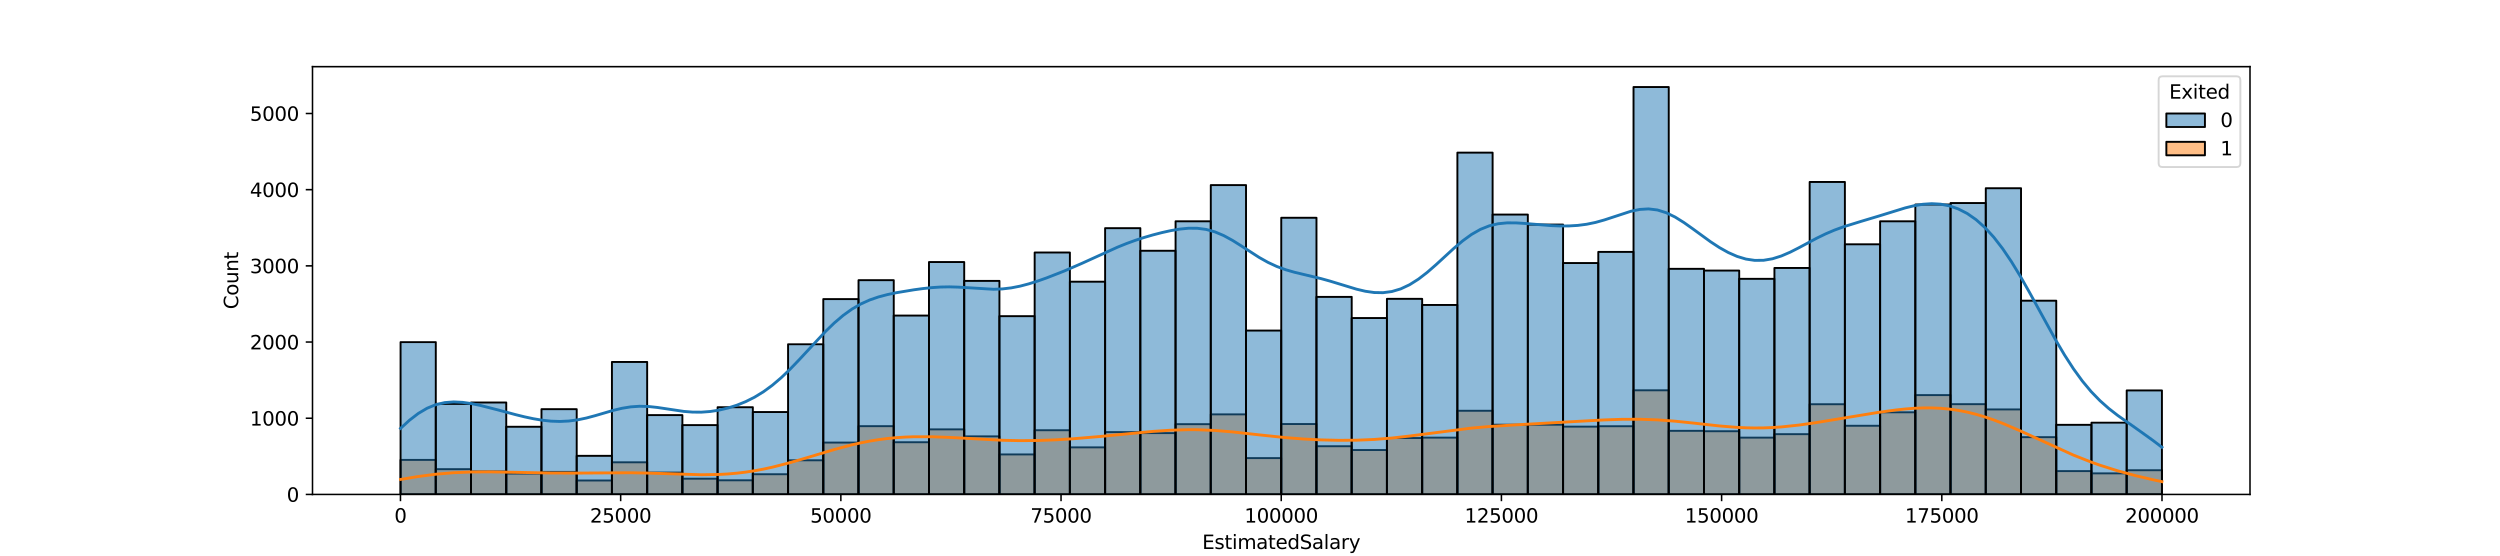 <?xml version="1.0" encoding="utf-8" standalone="no"?>
<!DOCTYPE svg PUBLIC "-//W3C//DTD SVG 1.1//EN"
  "http://www.w3.org/Graphics/SVG/1.1/DTD/svg11.dtd">
<svg xmlns:xlink="http://www.w3.org/1999/xlink" width="1296pt" height="288pt" viewBox="0 0 1296 288" xmlns="http://www.w3.org/2000/svg" version="1.1">
 <defs>
  <style type="text/css">*{stroke-linejoin: round; stroke-linecap: butt}</style>
 </defs>
 <g id="figure_1">
  <g id="patch_1">
   <path d="M 0 288 
L 1296 288 
L 1296 0 
L 0 0 
z
" style="fill: #ffffff"/>
  </g>
  <g id="axes_1">
   <g id="patch_2">
    <path d="M 162 256.32 
L 1166.4 256.32 
L 1166.4 34.56 
L 162 34.56 
z
" style="fill: #ffffff"/>
   </g>
   <g id="patch_3">
    <path d="M 207.655 256.32 
L 225.916 256.32 
L 225.916 238.427 
L 207.655 238.427 
z
" clip-path="url(#pc6651eba7d)" style="fill: #ff7f0e; fill-opacity: 0.5; stroke: #000000; stroke-linejoin: miter"/>
   </g>
   <g id="patch_4">
    <path d="M 225.916 256.32 
L 244.178 256.32 
L 244.178 243.206 
L 225.916 243.206 
z
" clip-path="url(#pc6651eba7d)" style="fill: #ff7f0e; fill-opacity: 0.5; stroke: #000000; stroke-linejoin: miter"/>
   </g>
   <g id="patch_5">
    <path d="M 244.178 256.32 
L 262.44 256.32 
L 262.44 244.391 
L 244.178 244.391 
z
" clip-path="url(#pc6651eba7d)" style="fill: #ff7f0e; fill-opacity: 0.5; stroke: #000000; stroke-linejoin: miter"/>
   </g>
   <g id="patch_6">
    <path d="M 262.44 256.32 
L 280.702 256.32 
L 280.702 245.497 
L 262.44 245.497 
z
" clip-path="url(#pc6651eba7d)" style="fill: #ff7f0e; fill-opacity: 0.5; stroke: #000000; stroke-linejoin: miter"/>
   </g>
   <g id="patch_7">
    <path d="M 280.702 256.32 
L 298.964 256.32 
L 298.964 244.628 
L 280.702 244.628 
z
" clip-path="url(#pc6651eba7d)" style="fill: #ff7f0e; fill-opacity: 0.5; stroke: #000000; stroke-linejoin: miter"/>
   </g>
   <g id="patch_8">
    <path d="M 298.964 256.32 
L 317.225 256.32 
L 317.225 249.092 
L 298.964 249.092 
z
" clip-path="url(#pc6651eba7d)" style="fill: #ff7f0e; fill-opacity: 0.5; stroke: #000000; stroke-linejoin: miter"/>
   </g>
   <g id="patch_9">
    <path d="M 317.225 256.32 
L 335.487 256.32 
L 335.487 239.652 
L 317.225 239.652 
z
" clip-path="url(#pc6651eba7d)" style="fill: #ff7f0e; fill-opacity: 0.5; stroke: #000000; stroke-linejoin: miter"/>
   </g>
   <g id="patch_10">
    <path d="M 335.487 256.32 
L 353.749 256.32 
L 353.749 244.984 
L 335.487 244.984 
z
" clip-path="url(#pc6651eba7d)" style="fill: #ff7f0e; fill-opacity: 0.5; stroke: #000000; stroke-linejoin: miter"/>
   </g>
   <g id="patch_11">
    <path d="M 353.749 256.32 
L 372.011 256.32 
L 372.011 248.144 
L 353.749 248.144 
z
" clip-path="url(#pc6651eba7d)" style="fill: #ff7f0e; fill-opacity: 0.5; stroke: #000000; stroke-linejoin: miter"/>
   </g>
   <g id="patch_12">
    <path d="M 372.011 256.32 
L 390.273 256.32 
L 390.273 248.973 
L 372.011 248.973 
z
" clip-path="url(#pc6651eba7d)" style="fill: #ff7f0e; fill-opacity: 0.5; stroke: #000000; stroke-linejoin: miter"/>
   </g>
   <g id="patch_13">
    <path d="M 390.273 256.32 
L 408.535 256.32 
L 408.535 245.853 
L 390.273 245.853 
z
" clip-path="url(#pc6651eba7d)" style="fill: #ff7f0e; fill-opacity: 0.5; stroke: #000000; stroke-linejoin: miter"/>
   </g>
   <g id="patch_14">
    <path d="M 408.535 256.32 
L 426.796 256.32 
L 426.796 238.625 
L 408.535 238.625 
z
" clip-path="url(#pc6651eba7d)" style="fill: #ff7f0e; fill-opacity: 0.5; stroke: #000000; stroke-linejoin: miter"/>
   </g>
   <g id="patch_15">
    <path d="M 426.796 256.32 
L 445.058 256.32 
L 445.058 229.421 
L 426.796 229.421 
z
" clip-path="url(#pc6651eba7d)" style="fill: #ff7f0e; fill-opacity: 0.5; stroke: #000000; stroke-linejoin: miter"/>
   </g>
   <g id="patch_16">
    <path d="M 445.058 256.32 
L 463.32 256.32 
L 463.32 220.929 
L 445.058 220.929 
z
" clip-path="url(#pc6651eba7d)" style="fill: #ff7f0e; fill-opacity: 0.5; stroke: #000000; stroke-linejoin: miter"/>
   </g>
   <g id="patch_17">
    <path d="M 463.32 256.32 
L 481.582 256.32 
L 481.582 229.263 
L 463.32 229.263 
z
" clip-path="url(#pc6651eba7d)" style="fill: #ff7f0e; fill-opacity: 0.5; stroke: #000000; stroke-linejoin: miter"/>
   </g>
   <g id="patch_18">
    <path d="M 481.582 256.32 
L 499.844 256.32 
L 499.844 222.588 
L 481.582 222.588 
z
" clip-path="url(#pc6651eba7d)" style="fill: #ff7f0e; fill-opacity: 0.5; stroke: #000000; stroke-linejoin: miter"/>
   </g>
   <g id="patch_19">
    <path d="M 499.844 256.32 
L 518.105 256.32 
L 518.105 226.222 
L 499.844 226.222 
z
" clip-path="url(#pc6651eba7d)" style="fill: #ff7f0e; fill-opacity: 0.5; stroke: #000000; stroke-linejoin: miter"/>
   </g>
   <g id="patch_20">
    <path d="M 518.105 256.32 
L 536.367 256.32 
L 536.367 235.583 
L 518.105 235.583 
z
" clip-path="url(#pc6651eba7d)" style="fill: #ff7f0e; fill-opacity: 0.5; stroke: #000000; stroke-linejoin: miter"/>
   </g>
   <g id="patch_21">
    <path d="M 536.367 256.32 
L 554.629 256.32 
L 554.629 223.023 
L 536.367 223.023 
z
" clip-path="url(#pc6651eba7d)" style="fill: #ff7f0e; fill-opacity: 0.5; stroke: #000000; stroke-linejoin: miter"/>
   </g>
   <g id="patch_22">
    <path d="M 554.629 256.32 
L 572.891 256.32 
L 572.891 231.91 
L 554.629 231.91 
z
" clip-path="url(#pc6651eba7d)" style="fill: #ff7f0e; fill-opacity: 0.5; stroke: #000000; stroke-linejoin: miter"/>
   </g>
   <g id="patch_23">
    <path d="M 572.891 256.32 
L 591.153 256.32 
L 591.153 224.01 
L 572.891 224.01 
z
" clip-path="url(#pc6651eba7d)" style="fill: #ff7f0e; fill-opacity: 0.5; stroke: #000000; stroke-linejoin: miter"/>
   </g>
   <g id="patch_24">
    <path d="M 591.153 256.32 
L 609.415 256.32 
L 609.415 224.523 
L 591.153 224.523 
z
" clip-path="url(#pc6651eba7d)" style="fill: #ff7f0e; fill-opacity: 0.5; stroke: #000000; stroke-linejoin: miter"/>
   </g>
   <g id="patch_25">
    <path d="M 609.415 256.32 
L 627.676 256.32 
L 627.676 219.902 
L 609.415 219.902 
z
" clip-path="url(#pc6651eba7d)" style="fill: #ff7f0e; fill-opacity: 0.5; stroke: #000000; stroke-linejoin: miter"/>
   </g>
   <g id="patch_26">
    <path d="M 627.676 256.32 
L 645.938 256.32 
L 645.938 214.807 
L 627.676 214.807 
z
" clip-path="url(#pc6651eba7d)" style="fill: #ff7f0e; fill-opacity: 0.5; stroke: #000000; stroke-linejoin: miter"/>
   </g>
   <g id="patch_27">
    <path d="M 645.938 256.32 
L 664.2 256.32 
L 664.2 237.479 
L 645.938 237.479 
z
" clip-path="url(#pc6651eba7d)" style="fill: #ff7f0e; fill-opacity: 0.5; stroke: #000000; stroke-linejoin: miter"/>
   </g>
   <g id="patch_28">
    <path d="M 664.2 256.32 
L 682.462 256.32 
L 682.462 219.823 
L 664.2 219.823 
z
" clip-path="url(#pc6651eba7d)" style="fill: #ff7f0e; fill-opacity: 0.5; stroke: #000000; stroke-linejoin: miter"/>
   </g>
   <g id="patch_29">
    <path d="M 682.462 256.32 
L 700.724 256.32 
L 700.724 231.317 
L 682.462 231.317 
z
" clip-path="url(#pc6651eba7d)" style="fill: #ff7f0e; fill-opacity: 0.5; stroke: #000000; stroke-linejoin: miter"/>
   </g>
   <g id="patch_30">
    <path d="M 700.724 256.32 
L 718.985 256.32 
L 718.985 233.292 
L 700.724 233.292 
z
" clip-path="url(#pc6651eba7d)" style="fill: #ff7f0e; fill-opacity: 0.5; stroke: #000000; stroke-linejoin: miter"/>
   </g>
   <g id="patch_31">
    <path d="M 718.985 256.32 
L 737.247 256.32 
L 737.247 227.091 
L 718.985 227.091 
z
" clip-path="url(#pc6651eba7d)" style="fill: #ff7f0e; fill-opacity: 0.5; stroke: #000000; stroke-linejoin: miter"/>
   </g>
   <g id="patch_32">
    <path d="M 737.247 256.32 
L 755.509 256.32 
L 755.509 226.854 
L 737.247 226.854 
z
" clip-path="url(#pc6651eba7d)" style="fill: #ff7f0e; fill-opacity: 0.5; stroke: #000000; stroke-linejoin: miter"/>
   </g>
   <g id="patch_33">
    <path d="M 755.509 256.32 
L 773.771 256.32 
L 773.771 212.95 
L 755.509 212.95 
z
" clip-path="url(#pc6651eba7d)" style="fill: #ff7f0e; fill-opacity: 0.5; stroke: #000000; stroke-linejoin: miter"/>
   </g>
   <g id="patch_34">
    <path d="M 773.771 256.32 
L 792.033 256.32 
L 792.033 220.179 
L 773.771 220.179 
z
" clip-path="url(#pc6651eba7d)" style="fill: #ff7f0e; fill-opacity: 0.5; stroke: #000000; stroke-linejoin: miter"/>
   </g>
   <g id="patch_35">
    <path d="M 792.033 256.32 
L 810.295 256.32 
L 810.295 220.179 
L 792.033 220.179 
z
" clip-path="url(#pc6651eba7d)" style="fill: #ff7f0e; fill-opacity: 0.5; stroke: #000000; stroke-linejoin: miter"/>
   </g>
   <g id="patch_36">
    <path d="M 810.295 256.32 
L 828.556 256.32 
L 828.556 221.166 
L 810.295 221.166 
z
" clip-path="url(#pc6651eba7d)" style="fill: #ff7f0e; fill-opacity: 0.5; stroke: #000000; stroke-linejoin: miter"/>
   </g>
   <g id="patch_37">
    <path d="M 828.556 256.32 
L 846.818 256.32 
L 846.818 220.969 
L 828.556 220.969 
z
" clip-path="url(#pc6651eba7d)" style="fill: #ff7f0e; fill-opacity: 0.5; stroke: #000000; stroke-linejoin: miter"/>
   </g>
   <g id="patch_38">
    <path d="M 846.818 256.32 
L 865.08 256.32 
L 865.08 202.325 
L 846.818 202.325 
z
" clip-path="url(#pc6651eba7d)" style="fill: #ff7f0e; fill-opacity: 0.5; stroke: #000000; stroke-linejoin: miter"/>
   </g>
   <g id="patch_39">
    <path d="M 865.08 256.32 
L 883.342 256.32 
L 883.342 223.339 
L 865.08 223.339 
z
" clip-path="url(#pc6651eba7d)" style="fill: #ff7f0e; fill-opacity: 0.5; stroke: #000000; stroke-linejoin: miter"/>
   </g>
   <g id="patch_40">
    <path d="M 883.342 256.32 
L 901.604 256.32 
L 901.604 223.536 
L 883.342 223.536 
z
" clip-path="url(#pc6651eba7d)" style="fill: #ff7f0e; fill-opacity: 0.5; stroke: #000000; stroke-linejoin: miter"/>
   </g>
   <g id="patch_41">
    <path d="M 901.604 256.32 
L 919.865 256.32 
L 919.865 226.854 
L 901.604 226.854 
z
" clip-path="url(#pc6651eba7d)" style="fill: #ff7f0e; fill-opacity: 0.5; stroke: #000000; stroke-linejoin: miter"/>
   </g>
   <g id="patch_42">
    <path d="M 919.865 256.32 
L 938.127 256.32 
L 938.127 225.076 
L 919.865 225.076 
z
" clip-path="url(#pc6651eba7d)" style="fill: #ff7f0e; fill-opacity: 0.5; stroke: #000000; stroke-linejoin: miter"/>
   </g>
   <g id="patch_43">
    <path d="M 938.127 256.32 
L 956.389 256.32 
L 956.389 209.553 
L 938.127 209.553 
z
" clip-path="url(#pc6651eba7d)" style="fill: #ff7f0e; fill-opacity: 0.5; stroke: #000000; stroke-linejoin: miter"/>
   </g>
   <g id="patch_44">
    <path d="M 956.389 256.32 
L 974.651 256.32 
L 974.651 220.732 
L 956.389 220.732 
z
" clip-path="url(#pc6651eba7d)" style="fill: #ff7f0e; fill-opacity: 0.5; stroke: #000000; stroke-linejoin: miter"/>
   </g>
   <g id="patch_45">
    <path d="M 974.651 256.32 
L 992.913 256.32 
L 992.913 213.74 
L 974.651 213.74 
z
" clip-path="url(#pc6651eba7d)" style="fill: #ff7f0e; fill-opacity: 0.5; stroke: #000000; stroke-linejoin: miter"/>
   </g>
   <g id="patch_46">
    <path d="M 992.913 256.32 
L 1011.175 256.32 
L 1011.175 204.814 
L 992.913 204.814 
z
" clip-path="url(#pc6651eba7d)" style="fill: #ff7f0e; fill-opacity: 0.5; stroke: #000000; stroke-linejoin: miter"/>
   </g>
   <g id="patch_47">
    <path d="M 1011.175 256.32 
L 1029.436 256.32 
L 1029.436 209.514 
L 1011.175 209.514 
z
" clip-path="url(#pc6651eba7d)" style="fill: #ff7f0e; fill-opacity: 0.5; stroke: #000000; stroke-linejoin: miter"/>
   </g>
   <g id="patch_48">
    <path d="M 1029.436 256.32 
L 1047.698 256.32 
L 1047.698 212.239 
L 1029.436 212.239 
z
" clip-path="url(#pc6651eba7d)" style="fill: #ff7f0e; fill-opacity: 0.5; stroke: #000000; stroke-linejoin: miter"/>
   </g>
   <g id="patch_49">
    <path d="M 1047.698 256.32 
L 1065.96 256.32 
L 1065.96 226.617 
L 1047.698 226.617 
z
" clip-path="url(#pc6651eba7d)" style="fill: #ff7f0e; fill-opacity: 0.5; stroke: #000000; stroke-linejoin: miter"/>
   </g>
   <g id="patch_50">
    <path d="M 1065.96 256.32 
L 1084.222 256.32 
L 1084.222 244.233 
L 1065.96 244.233 
z
" clip-path="url(#pc6651eba7d)" style="fill: #ff7f0e; fill-opacity: 0.5; stroke: #000000; stroke-linejoin: miter"/>
   </g>
   <g id="patch_51">
    <path d="M 1084.222 256.32 
L 1102.484 256.32 
L 1102.484 245.379 
L 1084.222 245.379 
z
" clip-path="url(#pc6651eba7d)" style="fill: #ff7f0e; fill-opacity: 0.5; stroke: #000000; stroke-linejoin: miter"/>
   </g>
   <g id="patch_52">
    <path d="M 1102.484 256.32 
L 1120.745 256.32 
L 1120.745 243.759 
L 1102.484 243.759 
z
" clip-path="url(#pc6651eba7d)" style="fill: #ff7f0e; fill-opacity: 0.5; stroke: #000000; stroke-linejoin: miter"/>
   </g>
   <g id="patch_53">
    <path d="M 207.655 256.32 
L 225.916 256.32 
L 225.916 177.362 
L 207.655 177.362 
z
" clip-path="url(#pc6651eba7d)" style="fill: #1f77b4; fill-opacity: 0.5; stroke: #000000; stroke-linejoin: miter"/>
   </g>
   <g id="patch_54">
    <path d="M 225.916 256.32 
L 244.178 256.32 
L 244.178 209.395 
L 225.916 209.395 
z
" clip-path="url(#pc6651eba7d)" style="fill: #1f77b4; fill-opacity: 0.5; stroke: #000000; stroke-linejoin: miter"/>
   </g>
   <g id="patch_55">
    <path d="M 244.178 256.32 
L 262.44 256.32 
L 262.44 208.645 
L 244.178 208.645 
z
" clip-path="url(#pc6651eba7d)" style="fill: #1f77b4; fill-opacity: 0.5; stroke: #000000; stroke-linejoin: miter"/>
   </g>
   <g id="patch_56">
    <path d="M 262.44 256.32 
L 280.702 256.32 
L 280.702 221.245 
L 262.44 221.245 
z
" clip-path="url(#pc6651eba7d)" style="fill: #1f77b4; fill-opacity: 0.5; stroke: #000000; stroke-linejoin: miter"/>
   </g>
   <g id="patch_57">
    <path d="M 280.702 256.32 
L 298.964 256.32 
L 298.964 212.121 
L 280.702 212.121 
z
" clip-path="url(#pc6651eba7d)" style="fill: #1f77b4; fill-opacity: 0.5; stroke: #000000; stroke-linejoin: miter"/>
   </g>
   <g id="patch_58">
    <path d="M 298.964 256.32 
L 317.225 256.32 
L 317.225 236.294 
L 298.964 236.294 
z
" clip-path="url(#pc6651eba7d)" style="fill: #1f77b4; fill-opacity: 0.5; stroke: #000000; stroke-linejoin: miter"/>
   </g>
   <g id="patch_59">
    <path d="M 317.225 256.32 
L 335.487 256.32 
L 335.487 187.632 
L 317.225 187.632 
z
" clip-path="url(#pc6651eba7d)" style="fill: #1f77b4; fill-opacity: 0.5; stroke: #000000; stroke-linejoin: miter"/>
   </g>
   <g id="patch_60">
    <path d="M 335.487 256.32 
L 353.749 256.32 
L 353.749 215.202 
L 335.487 215.202 
z
" clip-path="url(#pc6651eba7d)" style="fill: #1f77b4; fill-opacity: 0.5; stroke: #000000; stroke-linejoin: miter"/>
   </g>
   <g id="patch_61">
    <path d="M 353.749 256.32 
L 372.011 256.32 
L 372.011 220.376 
L 353.749 220.376 
z
" clip-path="url(#pc6651eba7d)" style="fill: #1f77b4; fill-opacity: 0.5; stroke: #000000; stroke-linejoin: miter"/>
   </g>
   <g id="patch_62">
    <path d="M 372.011 256.32 
L 390.273 256.32 
L 390.273 211.094 
L 372.011 211.094 
z
" clip-path="url(#pc6651eba7d)" style="fill: #1f77b4; fill-opacity: 0.5; stroke: #000000; stroke-linejoin: miter"/>
   </g>
   <g id="patch_63">
    <path d="M 390.273 256.32 
L 408.535 256.32 
L 408.535 213.582 
L 390.273 213.582 
z
" clip-path="url(#pc6651eba7d)" style="fill: #1f77b4; fill-opacity: 0.5; stroke: #000000; stroke-linejoin: miter"/>
   </g>
   <g id="patch_64">
    <path d="M 408.535 256.32 
L 426.796 256.32 
L 426.796 178.468 
L 408.535 178.468 
z
" clip-path="url(#pc6651eba7d)" style="fill: #1f77b4; fill-opacity: 0.5; stroke: #000000; stroke-linejoin: miter"/>
   </g>
   <g id="patch_65">
    <path d="M 426.796 256.32 
L 445.058 256.32 
L 445.058 155.045 
L 426.796 155.045 
z
" clip-path="url(#pc6651eba7d)" style="fill: #1f77b4; fill-opacity: 0.5; stroke: #000000; stroke-linejoin: miter"/>
   </g>
   <g id="patch_66">
    <path d="M 445.058 256.32 
L 463.32 256.32 
L 463.32 145.249 
L 445.058 145.249 
z
" clip-path="url(#pc6651eba7d)" style="fill: #1f77b4; fill-opacity: 0.5; stroke: #000000; stroke-linejoin: miter"/>
   </g>
   <g id="patch_67">
    <path d="M 463.32 256.32 
L 481.582 256.32 
L 481.582 163.577 
L 463.32 163.577 
z
" clip-path="url(#pc6651eba7d)" style="fill: #1f77b4; fill-opacity: 0.5; stroke: #000000; stroke-linejoin: miter"/>
   </g>
   <g id="patch_68">
    <path d="M 481.582 256.32 
L 499.844 256.32 
L 499.844 135.849 
L 481.582 135.849 
z
" clip-path="url(#pc6651eba7d)" style="fill: #1f77b4; fill-opacity: 0.5; stroke: #000000; stroke-linejoin: miter"/>
   </g>
   <g id="patch_69">
    <path d="M 499.844 256.32 
L 518.105 256.32 
L 518.105 145.605 
L 499.844 145.605 
z
" clip-path="url(#pc6651eba7d)" style="fill: #1f77b4; fill-opacity: 0.5; stroke: #000000; stroke-linejoin: miter"/>
   </g>
   <g id="patch_70">
    <path d="M 518.105 256.32 
L 536.367 256.32 
L 536.367 163.893 
L 518.105 163.893 
z
" clip-path="url(#pc6651eba7d)" style="fill: #1f77b4; fill-opacity: 0.5; stroke: #000000; stroke-linejoin: miter"/>
   </g>
   <g id="patch_71">
    <path d="M 536.367 256.32 
L 554.629 256.32 
L 554.629 130.911 
L 536.367 130.911 
z
" clip-path="url(#pc6651eba7d)" style="fill: #1f77b4; fill-opacity: 0.5; stroke: #000000; stroke-linejoin: miter"/>
   </g>
   <g id="patch_72">
    <path d="M 554.629 256.32 
L 572.891 256.32 
L 572.891 146.039 
L 554.629 146.039 
z
" clip-path="url(#pc6651eba7d)" style="fill: #1f77b4; fill-opacity: 0.5; stroke: #000000; stroke-linejoin: miter"/>
   </g>
   <g id="patch_73">
    <path d="M 572.891 256.32 
L 591.153 256.32 
L 591.153 118.272 
L 572.891 118.272 
z
" clip-path="url(#pc6651eba7d)" style="fill: #1f77b4; fill-opacity: 0.5; stroke: #000000; stroke-linejoin: miter"/>
   </g>
   <g id="patch_74">
    <path d="M 591.153 256.32 
L 609.415 256.32 
L 609.415 130.003 
L 591.153 130.003 
z
" clip-path="url(#pc6651eba7d)" style="fill: #1f77b4; fill-opacity: 0.5; stroke: #000000; stroke-linejoin: miter"/>
   </g>
   <g id="patch_75">
    <path d="M 609.415 256.32 
L 627.676 256.32 
L 627.676 114.717 
L 609.415 114.717 
z
" clip-path="url(#pc6651eba7d)" style="fill: #1f77b4; fill-opacity: 0.5; stroke: #000000; stroke-linejoin: miter"/>
   </g>
   <g id="patch_76">
    <path d="M 627.676 256.32 
L 645.938 256.32 
L 645.938 95.955 
L 627.676 95.955 
z
" clip-path="url(#pc6651eba7d)" style="fill: #1f77b4; fill-opacity: 0.5; stroke: #000000; stroke-linejoin: miter"/>
   </g>
   <g id="patch_77">
    <path d="M 645.938 256.32 
L 664.2 256.32 
L 664.2 171.358 
L 645.938 171.358 
z
" clip-path="url(#pc6651eba7d)" style="fill: #1f77b4; fill-opacity: 0.5; stroke: #000000; stroke-linejoin: miter"/>
   </g>
   <g id="patch_78">
    <path d="M 664.2 256.32 
L 682.462 256.32 
L 682.462 112.9 
L 664.2 112.9 
z
" clip-path="url(#pc6651eba7d)" style="fill: #1f77b4; fill-opacity: 0.5; stroke: #000000; stroke-linejoin: miter"/>
   </g>
   <g id="patch_79">
    <path d="M 682.462 256.32 
L 700.724 256.32 
L 700.724 153.9 
L 682.462 153.9 
z
" clip-path="url(#pc6651eba7d)" style="fill: #1f77b4; fill-opacity: 0.5; stroke: #000000; stroke-linejoin: miter"/>
   </g>
   <g id="patch_80">
    <path d="M 700.724 256.32 
L 718.985 256.32 
L 718.985 164.88 
L 700.724 164.88 
z
" clip-path="url(#pc6651eba7d)" style="fill: #1f77b4; fill-opacity: 0.5; stroke: #000000; stroke-linejoin: miter"/>
   </g>
   <g id="patch_81">
    <path d="M 718.985 256.32 
L 737.247 256.32 
L 737.247 154.927 
L 718.985 154.927 
z
" clip-path="url(#pc6651eba7d)" style="fill: #1f77b4; fill-opacity: 0.5; stroke: #000000; stroke-linejoin: miter"/>
   </g>
   <g id="patch_82">
    <path d="M 737.247 256.32 
L 755.509 256.32 
L 755.509 158.087 
L 737.247 158.087 
z
" clip-path="url(#pc6651eba7d)" style="fill: #1f77b4; fill-opacity: 0.5; stroke: #000000; stroke-linejoin: miter"/>
   </g>
   <g id="patch_83">
    <path d="M 755.509 256.32 
L 773.771 256.32 
L 773.771 79.128 
L 755.509 79.128 
z
" clip-path="url(#pc6651eba7d)" style="fill: #1f77b4; fill-opacity: 0.5; stroke: #000000; stroke-linejoin: miter"/>
   </g>
   <g id="patch_84">
    <path d="M 773.771 256.32 
L 792.033 256.32 
L 792.033 111.241 
L 773.771 111.241 
z
" clip-path="url(#pc6651eba7d)" style="fill: #1f77b4; fill-opacity: 0.5; stroke: #000000; stroke-linejoin: miter"/>
   </g>
   <g id="patch_85">
    <path d="M 792.033 256.32 
L 810.295 256.32 
L 810.295 116.415 
L 792.033 116.415 
z
" clip-path="url(#pc6651eba7d)" style="fill: #1f77b4; fill-opacity: 0.5; stroke: #000000; stroke-linejoin: miter"/>
   </g>
   <g id="patch_86">
    <path d="M 810.295 256.32 
L 828.556 256.32 
L 828.556 136.362 
L 810.295 136.362 
z
" clip-path="url(#pc6651eba7d)" style="fill: #1f77b4; fill-opacity: 0.5; stroke: #000000; stroke-linejoin: miter"/>
   </g>
   <g id="patch_87">
    <path d="M 828.556 256.32 
L 846.818 256.32 
L 846.818 130.595 
L 828.556 130.595 
z
" clip-path="url(#pc6651eba7d)" style="fill: #1f77b4; fill-opacity: 0.5; stroke: #000000; stroke-linejoin: miter"/>
   </g>
   <g id="patch_88">
    <path d="M 846.818 256.32 
L 865.08 256.32 
L 865.08 45.12 
L 846.818 45.12 
z
" clip-path="url(#pc6651eba7d)" style="fill: #1f77b4; fill-opacity: 0.5; stroke: #000000; stroke-linejoin: miter"/>
   </g>
   <g id="patch_89">
    <path d="M 865.08 256.32 
L 883.342 256.32 
L 883.342 139.364 
L 865.08 139.364 
z
" clip-path="url(#pc6651eba7d)" style="fill: #1f77b4; fill-opacity: 0.5; stroke: #000000; stroke-linejoin: miter"/>
   </g>
   <g id="patch_90">
    <path d="M 883.342 256.32 
L 901.604 256.32 
L 901.604 140.273 
L 883.342 140.273 
z
" clip-path="url(#pc6651eba7d)" style="fill: #1f77b4; fill-opacity: 0.5; stroke: #000000; stroke-linejoin: miter"/>
   </g>
   <g id="patch_91">
    <path d="M 901.604 256.32 
L 919.865 256.32 
L 919.865 144.538 
L 901.604 144.538 
z
" clip-path="url(#pc6651eba7d)" style="fill: #1f77b4; fill-opacity: 0.5; stroke: #000000; stroke-linejoin: miter"/>
   </g>
   <g id="patch_92">
    <path d="M 919.865 256.32 
L 938.127 256.32 
L 938.127 138.93 
L 919.865 138.93 
z
" clip-path="url(#pc6651eba7d)" style="fill: #1f77b4; fill-opacity: 0.5; stroke: #000000; stroke-linejoin: miter"/>
   </g>
   <g id="patch_93">
    <path d="M 938.127 256.32 
L 956.389 256.32 
L 956.389 94.335 
L 938.127 94.335 
z
" clip-path="url(#pc6651eba7d)" style="fill: #1f77b4; fill-opacity: 0.5; stroke: #000000; stroke-linejoin: miter"/>
   </g>
   <g id="patch_94">
    <path d="M 956.389 256.32 
L 974.651 256.32 
L 974.651 126.645 
L 956.389 126.645 
z
" clip-path="url(#pc6651eba7d)" style="fill: #1f77b4; fill-opacity: 0.5; stroke: #000000; stroke-linejoin: miter"/>
   </g>
   <g id="patch_95">
    <path d="M 974.651 256.32 
L 992.913 256.32 
L 992.913 114.717 
L 974.651 114.717 
z
" clip-path="url(#pc6651eba7d)" style="fill: #1f77b4; fill-opacity: 0.5; stroke: #000000; stroke-linejoin: miter"/>
   </g>
   <g id="patch_96">
    <path d="M 992.913 256.32 
L 1011.175 256.32 
L 1011.175 106.027 
L 992.913 106.027 
z
" clip-path="url(#pc6651eba7d)" style="fill: #1f77b4; fill-opacity: 0.5; stroke: #000000; stroke-linejoin: miter"/>
   </g>
   <g id="patch_97">
    <path d="M 1011.175 256.32 
L 1029.436 256.32 
L 1029.436 105.237 
L 1011.175 105.237 
z
" clip-path="url(#pc6651eba7d)" style="fill: #1f77b4; fill-opacity: 0.5; stroke: #000000; stroke-linejoin: miter"/>
   </g>
   <g id="patch_98">
    <path d="M 1029.436 256.32 
L 1047.698 256.32 
L 1047.698 97.574 
L 1029.436 97.574 
z
" clip-path="url(#pc6651eba7d)" style="fill: #1f77b4; fill-opacity: 0.5; stroke: #000000; stroke-linejoin: miter"/>
   </g>
   <g id="patch_99">
    <path d="M 1047.698 256.32 
L 1065.96 256.32 
L 1065.96 155.875 
L 1047.698 155.875 
z
" clip-path="url(#pc6651eba7d)" style="fill: #1f77b4; fill-opacity: 0.5; stroke: #000000; stroke-linejoin: miter"/>
   </g>
   <g id="patch_100">
    <path d="M 1065.96 256.32 
L 1084.222 256.32 
L 1084.222 220.218 
L 1065.96 220.218 
z
" clip-path="url(#pc6651eba7d)" style="fill: #1f77b4; fill-opacity: 0.5; stroke: #000000; stroke-linejoin: miter"/>
   </g>
   <g id="patch_101">
    <path d="M 1084.222 256.32 
L 1102.484 256.32 
L 1102.484 219.112 
L 1084.222 219.112 
z
" clip-path="url(#pc6651eba7d)" style="fill: #1f77b4; fill-opacity: 0.5; stroke: #000000; stroke-linejoin: miter"/>
   </g>
   <g id="patch_102">
    <path d="M 1102.484 256.32 
L 1120.745 256.32 
L 1120.745 202.404 
L 1102.484 202.404 
z
" clip-path="url(#pc6651eba7d)" style="fill: #1f77b4; fill-opacity: 0.5; stroke: #000000; stroke-linejoin: miter"/>
   </g>
   <g id="matplotlib.axis_1">
    <g id="xtick_1">
     <g id="line2d_1">
      <defs>
       <path id="m1aed9853b5" d="M 0 0 
L 0 3.5 
" style="stroke: #000000; stroke-width: 0.8"/>
      </defs>
      <g>
       <use xlink:href="#m1aed9853b5" x="207.602" y="256.32" style="stroke: #000000; stroke-width: 0.8"/>
      </g>
     </g>
     <g id="text_1">
      <!-- 0 -->
      <g transform="translate(204.42 270.918) scale(0.1 -0.1)">
       <defs>
        <path id="DejaVuSans-30" d="M 2034 4250 
Q 1547 4250 1301 3770 
Q 1056 3291 1056 2328 
Q 1056 1369 1301 889 
Q 1547 409 2034 409 
Q 2525 409 2770 889 
Q 3016 1369 3016 2328 
Q 3016 3291 2770 3770 
Q 2525 4250 2034 4250 
z
M 2034 4750 
Q 2819 4750 3233 4129 
Q 3647 3509 3647 2328 
Q 3647 1150 3233 529 
Q 2819 -91 2034 -91 
Q 1250 -91 836 529 
Q 422 1150 422 2328 
Q 422 3509 836 4129 
Q 1250 4750 2034 4750 
z
" transform="scale(0.016)"/>
       </defs>
       <use xlink:href="#DejaVuSans-30"/>
      </g>
     </g>
    </g>
    <g id="xtick_2">
     <g id="line2d_2">
      <g>
       <use xlink:href="#m1aed9853b5" x="321.749" y="256.32" style="stroke: #000000; stroke-width: 0.8"/>
      </g>
     </g>
     <g id="text_2">
      <!-- 25000 -->
      <g transform="translate(305.843 270.918) scale(0.1 -0.1)">
       <defs>
        <path id="DejaVuSans-32" d="M 1228 531 
L 3431 531 
L 3431 0 
L 469 0 
L 469 531 
Q 828 903 1448 1529 
Q 2069 2156 2228 2338 
Q 2531 2678 2651 2914 
Q 2772 3150 2772 3378 
Q 2772 3750 2511 3984 
Q 2250 4219 1831 4219 
Q 1534 4219 1204 4116 
Q 875 4013 500 3803 
L 500 4441 
Q 881 4594 1212 4672 
Q 1544 4750 1819 4750 
Q 2544 4750 2975 4387 
Q 3406 4025 3406 3419 
Q 3406 3131 3298 2873 
Q 3191 2616 2906 2266 
Q 2828 2175 2409 1742 
Q 1991 1309 1228 531 
z
" transform="scale(0.016)"/>
        <path id="DejaVuSans-35" d="M 691 4666 
L 3169 4666 
L 3169 4134 
L 1269 4134 
L 1269 2991 
Q 1406 3038 1543 3061 
Q 1681 3084 1819 3084 
Q 2600 3084 3056 2656 
Q 3513 2228 3513 1497 
Q 3513 744 3044 326 
Q 2575 -91 1722 -91 
Q 1428 -91 1123 -41 
Q 819 9 494 109 
L 494 744 
Q 775 591 1075 516 
Q 1375 441 1709 441 
Q 2250 441 2565 725 
Q 2881 1009 2881 1497 
Q 2881 1984 2565 2268 
Q 2250 2553 1709 2553 
Q 1456 2553 1204 2497 
Q 953 2441 691 2322 
L 691 4666 
z
" transform="scale(0.016)"/>
       </defs>
       <use xlink:href="#DejaVuSans-32"/>
       <use xlink:href="#DejaVuSans-35" x="63.623"/>
       <use xlink:href="#DejaVuSans-30" x="127.246"/>
       <use xlink:href="#DejaVuSans-30" x="190.869"/>
       <use xlink:href="#DejaVuSans-30" x="254.492"/>
      </g>
     </g>
    </g>
    <g id="xtick_3">
     <g id="line2d_3">
      <g>
       <use xlink:href="#m1aed9853b5" x="435.896" y="256.32" style="stroke: #000000; stroke-width: 0.8"/>
      </g>
     </g>
     <g id="text_3">
      <!-- 50000 -->
      <g transform="translate(419.99 270.918) scale(0.1 -0.1)">
       <use xlink:href="#DejaVuSans-35"/>
       <use xlink:href="#DejaVuSans-30" x="63.623"/>
       <use xlink:href="#DejaVuSans-30" x="127.246"/>
       <use xlink:href="#DejaVuSans-30" x="190.869"/>
       <use xlink:href="#DejaVuSans-30" x="254.492"/>
      </g>
     </g>
    </g>
    <g id="xtick_4">
     <g id="line2d_4">
      <g>
       <use xlink:href="#m1aed9853b5" x="550.043" y="256.32" style="stroke: #000000; stroke-width: 0.8"/>
      </g>
     </g>
     <g id="text_4">
      <!-- 75000 -->
      <g transform="translate(534.137 270.918) scale(0.1 -0.1)">
       <defs>
        <path id="DejaVuSans-37" d="M 525 4666 
L 3525 4666 
L 3525 4397 
L 1831 0 
L 1172 0 
L 2766 4134 
L 525 4134 
L 525 4666 
z
" transform="scale(0.016)"/>
       </defs>
       <use xlink:href="#DejaVuSans-37"/>
       <use xlink:href="#DejaVuSans-35" x="63.623"/>
       <use xlink:href="#DejaVuSans-30" x="127.246"/>
       <use xlink:href="#DejaVuSans-30" x="190.869"/>
       <use xlink:href="#DejaVuSans-30" x="254.492"/>
      </g>
     </g>
    </g>
    <g id="xtick_5">
     <g id="line2d_5">
      <g>
       <use xlink:href="#m1aed9853b5" x="664.191" y="256.32" style="stroke: #000000; stroke-width: 0.8"/>
      </g>
     </g>
     <g id="text_5">
      <!-- 100000 -->
      <g transform="translate(645.103 270.918) scale(0.1 -0.1)">
       <defs>
        <path id="DejaVuSans-31" d="M 794 531 
L 1825 531 
L 1825 4091 
L 703 3866 
L 703 4441 
L 1819 4666 
L 2450 4666 
L 2450 531 
L 3481 531 
L 3481 0 
L 794 0 
L 794 531 
z
" transform="scale(0.016)"/>
       </defs>
       <use xlink:href="#DejaVuSans-31"/>
       <use xlink:href="#DejaVuSans-30" x="63.623"/>
       <use xlink:href="#DejaVuSans-30" x="127.246"/>
       <use xlink:href="#DejaVuSans-30" x="190.869"/>
       <use xlink:href="#DejaVuSans-30" x="254.492"/>
       <use xlink:href="#DejaVuSans-30" x="318.115"/>
      </g>
     </g>
    </g>
    <g id="xtick_6">
     <g id="line2d_6">
      <g>
       <use xlink:href="#m1aed9853b5" x="778.338" y="256.32" style="stroke: #000000; stroke-width: 0.8"/>
      </g>
     </g>
     <g id="text_6">
      <!-- 125000 -->
      <g transform="translate(759.25 270.918) scale(0.1 -0.1)">
       <use xlink:href="#DejaVuSans-31"/>
       <use xlink:href="#DejaVuSans-32" x="63.623"/>
       <use xlink:href="#DejaVuSans-35" x="127.246"/>
       <use xlink:href="#DejaVuSans-30" x="190.869"/>
       <use xlink:href="#DejaVuSans-30" x="254.492"/>
       <use xlink:href="#DejaVuSans-30" x="318.115"/>
      </g>
     </g>
    </g>
    <g id="xtick_7">
     <g id="line2d_7">
      <g>
       <use xlink:href="#m1aed9853b5" x="892.485" y="256.32" style="stroke: #000000; stroke-width: 0.8"/>
      </g>
     </g>
     <g id="text_7">
      <!-- 150000 -->
      <g transform="translate(873.398 270.918) scale(0.1 -0.1)">
       <use xlink:href="#DejaVuSans-31"/>
       <use xlink:href="#DejaVuSans-35" x="63.623"/>
       <use xlink:href="#DejaVuSans-30" x="127.246"/>
       <use xlink:href="#DejaVuSans-30" x="190.869"/>
       <use xlink:href="#DejaVuSans-30" x="254.492"/>
       <use xlink:href="#DejaVuSans-30" x="318.115"/>
      </g>
     </g>
    </g>
    <g id="xtick_8">
     <g id="line2d_8">
      <g>
       <use xlink:href="#m1aed9853b5" x="1006.633" y="256.32" style="stroke: #000000; stroke-width: 0.8"/>
      </g>
     </g>
     <g id="text_8">
      <!-- 175000 -->
      <g transform="translate(987.545 270.918) scale(0.1 -0.1)">
       <use xlink:href="#DejaVuSans-31"/>
       <use xlink:href="#DejaVuSans-37" x="63.623"/>
       <use xlink:href="#DejaVuSans-35" x="127.246"/>
       <use xlink:href="#DejaVuSans-30" x="190.869"/>
       <use xlink:href="#DejaVuSans-30" x="254.492"/>
       <use xlink:href="#DejaVuSans-30" x="318.115"/>
      </g>
     </g>
    </g>
    <g id="xtick_9">
     <g id="line2d_9">
      <g>
       <use xlink:href="#m1aed9853b5" x="1120.78" y="256.32" style="stroke: #000000; stroke-width: 0.8"/>
      </g>
     </g>
     <g id="text_9">
      <!-- 200000 -->
      <g transform="translate(1101.692 270.918) scale(0.1 -0.1)">
       <use xlink:href="#DejaVuSans-32"/>
       <use xlink:href="#DejaVuSans-30" x="63.623"/>
       <use xlink:href="#DejaVuSans-30" x="127.246"/>
       <use xlink:href="#DejaVuSans-30" x="190.869"/>
       <use xlink:href="#DejaVuSans-30" x="254.492"/>
       <use xlink:href="#DejaVuSans-30" x="318.115"/>
      </g>
     </g>
    </g>
    <g id="text_10">
     <!-- EstimatedSalary -->
     <g transform="translate(623.235 284.597) scale(0.1 -0.1)">
      <defs>
       <path id="DejaVuSans-45" d="M 628 4666 
L 3578 4666 
L 3578 4134 
L 1259 4134 
L 1259 2753 
L 3481 2753 
L 3481 2222 
L 1259 2222 
L 1259 531 
L 3634 531 
L 3634 0 
L 628 0 
L 628 4666 
z
" transform="scale(0.016)"/>
       <path id="DejaVuSans-73" d="M 2834 3397 
L 2834 2853 
Q 2591 2978 2328 3040 
Q 2066 3103 1784 3103 
Q 1356 3103 1142 2972 
Q 928 2841 928 2578 
Q 928 2378 1081 2264 
Q 1234 2150 1697 2047 
L 1894 2003 
Q 2506 1872 2764 1633 
Q 3022 1394 3022 966 
Q 3022 478 2636 193 
Q 2250 -91 1575 -91 
Q 1294 -91 989 -36 
Q 684 19 347 128 
L 347 722 
Q 666 556 975 473 
Q 1284 391 1588 391 
Q 1994 391 2212 530 
Q 2431 669 2431 922 
Q 2431 1156 2273 1281 
Q 2116 1406 1581 1522 
L 1381 1569 
Q 847 1681 609 1914 
Q 372 2147 372 2553 
Q 372 3047 722 3315 
Q 1072 3584 1716 3584 
Q 2034 3584 2315 3537 
Q 2597 3491 2834 3397 
z
" transform="scale(0.016)"/>
       <path id="DejaVuSans-74" d="M 1172 4494 
L 1172 3500 
L 2356 3500 
L 2356 3053 
L 1172 3053 
L 1172 1153 
Q 1172 725 1289 603 
Q 1406 481 1766 481 
L 2356 481 
L 2356 0 
L 1766 0 
Q 1100 0 847 248 
Q 594 497 594 1153 
L 594 3053 
L 172 3053 
L 172 3500 
L 594 3500 
L 594 4494 
L 1172 4494 
z
" transform="scale(0.016)"/>
       <path id="DejaVuSans-69" d="M 603 3500 
L 1178 3500 
L 1178 0 
L 603 0 
L 603 3500 
z
M 603 4863 
L 1178 4863 
L 1178 4134 
L 603 4134 
L 603 4863 
z
" transform="scale(0.016)"/>
       <path id="DejaVuSans-6d" d="M 3328 2828 
Q 3544 3216 3844 3400 
Q 4144 3584 4550 3584 
Q 5097 3584 5394 3201 
Q 5691 2819 5691 2113 
L 5691 0 
L 5113 0 
L 5113 2094 
Q 5113 2597 4934 2840 
Q 4756 3084 4391 3084 
Q 3944 3084 3684 2787 
Q 3425 2491 3425 1978 
L 3425 0 
L 2847 0 
L 2847 2094 
Q 2847 2600 2669 2842 
Q 2491 3084 2119 3084 
Q 1678 3084 1418 2786 
Q 1159 2488 1159 1978 
L 1159 0 
L 581 0 
L 581 3500 
L 1159 3500 
L 1159 2956 
Q 1356 3278 1631 3431 
Q 1906 3584 2284 3584 
Q 2666 3584 2933 3390 
Q 3200 3197 3328 2828 
z
" transform="scale(0.016)"/>
       <path id="DejaVuSans-61" d="M 2194 1759 
Q 1497 1759 1228 1600 
Q 959 1441 959 1056 
Q 959 750 1161 570 
Q 1363 391 1709 391 
Q 2188 391 2477 730 
Q 2766 1069 2766 1631 
L 2766 1759 
L 2194 1759 
z
M 3341 1997 
L 3341 0 
L 2766 0 
L 2766 531 
Q 2569 213 2275 61 
Q 1981 -91 1556 -91 
Q 1019 -91 701 211 
Q 384 513 384 1019 
Q 384 1609 779 1909 
Q 1175 2209 1959 2209 
L 2766 2209 
L 2766 2266 
Q 2766 2663 2505 2880 
Q 2244 3097 1772 3097 
Q 1472 3097 1187 3025 
Q 903 2953 641 2809 
L 641 3341 
Q 956 3463 1253 3523 
Q 1550 3584 1831 3584 
Q 2591 3584 2966 3190 
Q 3341 2797 3341 1997 
z
" transform="scale(0.016)"/>
       <path id="DejaVuSans-65" d="M 3597 1894 
L 3597 1613 
L 953 1613 
Q 991 1019 1311 708 
Q 1631 397 2203 397 
Q 2534 397 2845 478 
Q 3156 559 3463 722 
L 3463 178 
Q 3153 47 2828 -22 
Q 2503 -91 2169 -91 
Q 1331 -91 842 396 
Q 353 884 353 1716 
Q 353 2575 817 3079 
Q 1281 3584 2069 3584 
Q 2775 3584 3186 3129 
Q 3597 2675 3597 1894 
z
M 3022 2063 
Q 3016 2534 2758 2815 
Q 2500 3097 2075 3097 
Q 1594 3097 1305 2825 
Q 1016 2553 972 2059 
L 3022 2063 
z
" transform="scale(0.016)"/>
       <path id="DejaVuSans-64" d="M 2906 2969 
L 2906 4863 
L 3481 4863 
L 3481 0 
L 2906 0 
L 2906 525 
Q 2725 213 2448 61 
Q 2172 -91 1784 -91 
Q 1150 -91 751 415 
Q 353 922 353 1747 
Q 353 2572 751 3078 
Q 1150 3584 1784 3584 
Q 2172 3584 2448 3432 
Q 2725 3281 2906 2969 
z
M 947 1747 
Q 947 1113 1208 752 
Q 1469 391 1925 391 
Q 2381 391 2643 752 
Q 2906 1113 2906 1747 
Q 2906 2381 2643 2742 
Q 2381 3103 1925 3103 
Q 1469 3103 1208 2742 
Q 947 2381 947 1747 
z
" transform="scale(0.016)"/>
       <path id="DejaVuSans-53" d="M 3425 4513 
L 3425 3897 
Q 3066 4069 2747 4153 
Q 2428 4238 2131 4238 
Q 1616 4238 1336 4038 
Q 1056 3838 1056 3469 
Q 1056 3159 1242 3001 
Q 1428 2844 1947 2747 
L 2328 2669 
Q 3034 2534 3370 2195 
Q 3706 1856 3706 1288 
Q 3706 609 3251 259 
Q 2797 -91 1919 -91 
Q 1588 -91 1214 -16 
Q 841 59 441 206 
L 441 856 
Q 825 641 1194 531 
Q 1563 422 1919 422 
Q 2459 422 2753 634 
Q 3047 847 3047 1241 
Q 3047 1584 2836 1778 
Q 2625 1972 2144 2069 
L 1759 2144 
Q 1053 2284 737 2584 
Q 422 2884 422 3419 
Q 422 4038 858 4394 
Q 1294 4750 2059 4750 
Q 2388 4750 2728 4690 
Q 3069 4631 3425 4513 
z
" transform="scale(0.016)"/>
       <path id="DejaVuSans-6c" d="M 603 4863 
L 1178 4863 
L 1178 0 
L 603 0 
L 603 4863 
z
" transform="scale(0.016)"/>
       <path id="DejaVuSans-72" d="M 2631 2963 
Q 2534 3019 2420 3045 
Q 2306 3072 2169 3072 
Q 1681 3072 1420 2755 
Q 1159 2438 1159 1844 
L 1159 0 
L 581 0 
L 581 3500 
L 1159 3500 
L 1159 2956 
Q 1341 3275 1631 3429 
Q 1922 3584 2338 3584 
Q 2397 3584 2469 3576 
Q 2541 3569 2628 3553 
L 2631 2963 
z
" transform="scale(0.016)"/>
       <path id="DejaVuSans-79" d="M 2059 -325 
Q 1816 -950 1584 -1140 
Q 1353 -1331 966 -1331 
L 506 -1331 
L 506 -850 
L 844 -850 
Q 1081 -850 1212 -737 
Q 1344 -625 1503 -206 
L 1606 56 
L 191 3500 
L 800 3500 
L 1894 763 
L 2988 3500 
L 3597 3500 
L 2059 -325 
z
" transform="scale(0.016)"/>
      </defs>
      <use xlink:href="#DejaVuSans-45"/>
      <use xlink:href="#DejaVuSans-73" x="63.184"/>
      <use xlink:href="#DejaVuSans-74" x="115.283"/>
      <use xlink:href="#DejaVuSans-69" x="154.492"/>
      <use xlink:href="#DejaVuSans-6d" x="182.275"/>
      <use xlink:href="#DejaVuSans-61" x="279.688"/>
      <use xlink:href="#DejaVuSans-74" x="340.967"/>
      <use xlink:href="#DejaVuSans-65" x="380.176"/>
      <use xlink:href="#DejaVuSans-64" x="441.699"/>
      <use xlink:href="#DejaVuSans-53" x="505.176"/>
      <use xlink:href="#DejaVuSans-61" x="568.652"/>
      <use xlink:href="#DejaVuSans-6c" x="629.932"/>
      <use xlink:href="#DejaVuSans-61" x="657.715"/>
      <use xlink:href="#DejaVuSans-72" x="718.994"/>
      <use xlink:href="#DejaVuSans-79" x="760.107"/>
     </g>
    </g>
   </g>
   <g id="matplotlib.axis_2">
    <g id="ytick_1">
     <g id="line2d_10">
      <defs>
       <path id="m08f5686b17" d="M 0 0 
L -3.5 0 
" style="stroke: #000000; stroke-width: 0.8"/>
      </defs>
      <g>
       <use xlink:href="#m08f5686b17" x="162" y="256.32" style="stroke: #000000; stroke-width: 0.8"/>
      </g>
     </g>
     <g id="text_11">
      <!-- 0 -->
      <g transform="translate(148.637 260.119) scale(0.1 -0.1)">
       <use xlink:href="#DejaVuSans-30"/>
      </g>
     </g>
    </g>
    <g id="ytick_2">
     <g id="line2d_11">
      <g>
       <use xlink:href="#m08f5686b17" x="162" y="216.821" style="stroke: #000000; stroke-width: 0.8"/>
      </g>
     </g>
     <g id="text_12">
      <!-- 1000 -->
      <g transform="translate(129.55 220.62) scale(0.1 -0.1)">
       <use xlink:href="#DejaVuSans-31"/>
       <use xlink:href="#DejaVuSans-30" x="63.623"/>
       <use xlink:href="#DejaVuSans-30" x="127.246"/>
       <use xlink:href="#DejaVuSans-30" x="190.869"/>
      </g>
     </g>
    </g>
    <g id="ytick_3">
     <g id="line2d_12">
      <g>
       <use xlink:href="#m08f5686b17" x="162" y="177.322" style="stroke: #000000; stroke-width: 0.8"/>
      </g>
     </g>
     <g id="text_13">
      <!-- 2000 -->
      <g transform="translate(129.55 181.122) scale(0.1 -0.1)">
       <use xlink:href="#DejaVuSans-32"/>
       <use xlink:href="#DejaVuSans-30" x="63.623"/>
       <use xlink:href="#DejaVuSans-30" x="127.246"/>
       <use xlink:href="#DejaVuSans-30" x="190.869"/>
      </g>
     </g>
    </g>
    <g id="ytick_4">
     <g id="line2d_13">
      <g>
       <use xlink:href="#m08f5686b17" x="162" y="137.824" style="stroke: #000000; stroke-width: 0.8"/>
      </g>
     </g>
     <g id="text_14">
      <!-- 3000 -->
      <g transform="translate(129.55 141.623) scale(0.1 -0.1)">
       <defs>
        <path id="DejaVuSans-33" d="M 2597 2516 
Q 3050 2419 3304 2112 
Q 3559 1806 3559 1356 
Q 3559 666 3084 287 
Q 2609 -91 1734 -91 
Q 1441 -91 1130 -33 
Q 819 25 488 141 
L 488 750 
Q 750 597 1062 519 
Q 1375 441 1716 441 
Q 2309 441 2620 675 
Q 2931 909 2931 1356 
Q 2931 1769 2642 2001 
Q 2353 2234 1838 2234 
L 1294 2234 
L 1294 2753 
L 1863 2753 
Q 2328 2753 2575 2939 
Q 2822 3125 2822 3475 
Q 2822 3834 2567 4026 
Q 2313 4219 1838 4219 
Q 1578 4219 1281 4162 
Q 984 4106 628 3988 
L 628 4550 
Q 988 4650 1302 4700 
Q 1616 4750 1894 4750 
Q 2613 4750 3031 4423 
Q 3450 4097 3450 3541 
Q 3450 3153 3228 2886 
Q 3006 2619 2597 2516 
z
" transform="scale(0.016)"/>
       </defs>
       <use xlink:href="#DejaVuSans-33"/>
       <use xlink:href="#DejaVuSans-30" x="63.623"/>
       <use xlink:href="#DejaVuSans-30" x="127.246"/>
       <use xlink:href="#DejaVuSans-30" x="190.869"/>
      </g>
     </g>
    </g>
    <g id="ytick_5">
     <g id="line2d_14">
      <g>
       <use xlink:href="#m08f5686b17" x="162" y="98.325" style="stroke: #000000; stroke-width: 0.8"/>
      </g>
     </g>
     <g id="text_15">
      <!-- 4000 -->
      <g transform="translate(129.55 102.124) scale(0.1 -0.1)">
       <defs>
        <path id="DejaVuSans-34" d="M 2419 4116 
L 825 1625 
L 2419 1625 
L 2419 4116 
z
M 2253 4666 
L 3047 4666 
L 3047 1625 
L 3713 1625 
L 3713 1100 
L 3047 1100 
L 3047 0 
L 2419 0 
L 2419 1100 
L 313 1100 
L 313 1709 
L 2253 4666 
z
" transform="scale(0.016)"/>
       </defs>
       <use xlink:href="#DejaVuSans-34"/>
       <use xlink:href="#DejaVuSans-30" x="63.623"/>
       <use xlink:href="#DejaVuSans-30" x="127.246"/>
       <use xlink:href="#DejaVuSans-30" x="190.869"/>
      </g>
     </g>
    </g>
    <g id="ytick_6">
     <g id="line2d_15">
      <g>
       <use xlink:href="#m08f5686b17" x="162" y="58.826" style="stroke: #000000; stroke-width: 0.8"/>
      </g>
     </g>
     <g id="text_16">
      <!-- 5000 -->
      <g transform="translate(129.55 62.625) scale(0.1 -0.1)">
       <use xlink:href="#DejaVuSans-35"/>
       <use xlink:href="#DejaVuSans-30" x="63.623"/>
       <use xlink:href="#DejaVuSans-30" x="127.246"/>
       <use xlink:href="#DejaVuSans-30" x="190.869"/>
      </g>
     </g>
    </g>
    <g id="text_17">
     <!-- Count -->
     <g transform="translate(123.47 160.288) rotate(-90) scale(0.1 -0.1)">
      <defs>
       <path id="DejaVuSans-43" d="M 4122 4306 
L 4122 3641 
Q 3803 3938 3442 4084 
Q 3081 4231 2675 4231 
Q 1875 4231 1450 3742 
Q 1025 3253 1025 2328 
Q 1025 1406 1450 917 
Q 1875 428 2675 428 
Q 3081 428 3442 575 
Q 3803 722 4122 1019 
L 4122 359 
Q 3791 134 3420 21 
Q 3050 -91 2638 -91 
Q 1578 -91 968 557 
Q 359 1206 359 2328 
Q 359 3453 968 4101 
Q 1578 4750 2638 4750 
Q 3056 4750 3426 4639 
Q 3797 4528 4122 4306 
z
" transform="scale(0.016)"/>
       <path id="DejaVuSans-6f" d="M 1959 3097 
Q 1497 3097 1228 2736 
Q 959 2375 959 1747 
Q 959 1119 1226 758 
Q 1494 397 1959 397 
Q 2419 397 2687 759 
Q 2956 1122 2956 1747 
Q 2956 2369 2687 2733 
Q 2419 3097 1959 3097 
z
M 1959 3584 
Q 2709 3584 3137 3096 
Q 3566 2609 3566 1747 
Q 3566 888 3137 398 
Q 2709 -91 1959 -91 
Q 1206 -91 779 398 
Q 353 888 353 1747 
Q 353 2609 779 3096 
Q 1206 3584 1959 3584 
z
" transform="scale(0.016)"/>
       <path id="DejaVuSans-75" d="M 544 1381 
L 544 3500 
L 1119 3500 
L 1119 1403 
Q 1119 906 1312 657 
Q 1506 409 1894 409 
Q 2359 409 2629 706 
Q 2900 1003 2900 1516 
L 2900 3500 
L 3475 3500 
L 3475 0 
L 2900 0 
L 2900 538 
Q 2691 219 2414 64 
Q 2138 -91 1772 -91 
Q 1169 -91 856 284 
Q 544 659 544 1381 
z
M 1991 3584 
L 1991 3584 
z
" transform="scale(0.016)"/>
       <path id="DejaVuSans-6e" d="M 3513 2113 
L 3513 0 
L 2938 0 
L 2938 2094 
Q 2938 2591 2744 2837 
Q 2550 3084 2163 3084 
Q 1697 3084 1428 2787 
Q 1159 2491 1159 1978 
L 1159 0 
L 581 0 
L 581 3500 
L 1159 3500 
L 1159 2956 
Q 1366 3272 1645 3428 
Q 1925 3584 2291 3584 
Q 2894 3584 3203 3211 
Q 3513 2838 3513 2113 
z
" transform="scale(0.016)"/>
      </defs>
      <use xlink:href="#DejaVuSans-43"/>
      <use xlink:href="#DejaVuSans-6f" x="69.824"/>
      <use xlink:href="#DejaVuSans-75" x="131.006"/>
      <use xlink:href="#DejaVuSans-6e" x="194.385"/>
      <use xlink:href="#DejaVuSans-74" x="257.764"/>
     </g>
    </g>
   </g>
   <g id="line2d_16">
    <path d="M 207.655 248.542 
L 216.831 247.015 
L 226.008 245.828 
L 235.185 245.056 
L 244.362 244.679 
L 253.539 244.613 
L 267.304 244.845 
L 285.657 245.219 
L 299.422 245.247 
L 326.953 245.072 
L 336.13 245.251 
L 363.66 246.111 
L 372.837 245.953 
L 377.425 245.692 
L 382.014 245.292 
L 386.602 244.742 
L 391.19 244.041 
L 395.779 243.189 
L 400.367 242.195 
L 409.544 239.841 
L 418.721 237.152 
L 432.486 233.03 
L 441.663 230.602 
L 446.251 229.565 
L 450.84 228.668 
L 455.428 227.922 
L 460.016 227.328 
L 464.605 226.883 
L 469.193 226.582 
L 473.782 226.411 
L 482.958 226.41 
L 492.135 226.748 
L 519.666 228.24 
L 528.842 228.434 
L 538.019 228.355 
L 547.196 228.015 
L 556.373 227.451 
L 570.138 226.289 
L 597.668 223.637 
L 606.845 223.023 
L 616.022 222.75 
L 620.61 222.771 
L 629.787 223.145 
L 638.964 223.904 
L 652.729 225.428 
L 666.494 226.863 
L 675.671 227.571 
L 684.848 228.04 
L 694.025 228.259 
L 703.201 228.199 
L 712.378 227.814 
L 721.555 227.081 
L 730.732 226.039 
L 762.851 221.919 
L 772.027 221.116 
L 785.793 220.248 
L 817.911 218.439 
L 831.676 217.684 
L 840.853 217.371 
L 850.03 217.339 
L 859.207 217.662 
L 868.384 218.344 
L 877.56 219.292 
L 891.326 220.807 
L 900.502 221.552 
L 905.091 221.77 
L 909.679 221.862 
L 914.268 221.818 
L 918.856 221.636 
L 923.444 221.322 
L 932.621 220.35 
L 941.798 219.039 
L 955.563 216.764 
L 973.917 213.746 
L 983.094 212.502 
L 987.682 212.02 
L 992.27 211.668 
L 996.859 211.473 
L 1001.447 211.463 
L 1006.036 211.661 
L 1010.624 212.084 
L 1015.212 212.743 
L 1019.801 213.642 
L 1024.389 214.777 
L 1028.978 216.137 
L 1033.566 217.703 
L 1038.154 219.452 
L 1047.331 223.374 
L 1074.861 235.923 
L 1084.038 239.538 
L 1088.627 241.165 
L 1097.803 244.067 
L 1106.98 246.556 
L 1116.157 248.715 
L 1120.745 249.69 
L 1120.745 249.69 
" clip-path="url(#pc6651eba7d)" style="fill: none; stroke: #ff7f0e; stroke-width: 1.5; stroke-linecap: square"/>
   </g>
   <g id="line2d_17">
    <path d="M 207.655 222.072 
L 212.243 217.869 
L 216.831 214.34 
L 221.42 211.621 
L 226.008 209.755 
L 230.597 208.701 
L 235.185 208.354 
L 239.773 208.577 
L 244.362 209.223 
L 248.95 210.161 
L 258.127 212.5 
L 267.304 214.959 
L 271.892 216.085 
L 276.48 217.064 
L 281.069 217.833 
L 285.657 218.326 
L 290.246 218.484 
L 294.834 218.264 
L 299.422 217.655 
L 304.011 216.691 
L 308.599 215.46 
L 317.776 212.777 
L 322.364 211.669 
L 326.953 210.917 
L 331.541 210.605 
L 336.13 210.731 
L 340.718 211.216 
L 354.483 213.275 
L 359.072 213.635 
L 363.66 213.659 
L 368.248 213.311 
L 372.837 212.591 
L 377.425 211.506 
L 382.014 210.049 
L 386.602 208.193 
L 391.19 205.887 
L 395.779 203.077 
L 400.367 199.723 
L 404.956 195.824 
L 409.544 191.433 
L 414.132 186.662 
L 427.898 171.859 
L 432.486 167.427 
L 437.074 163.522 
L 441.663 160.231 
L 446.251 157.573 
L 450.84 155.503 
L 455.428 153.925 
L 460.016 152.716 
L 464.605 151.754 
L 473.782 150.226 
L 478.37 149.604 
L 482.958 149.111 
L 487.547 148.8 
L 492.135 148.71 
L 496.724 148.844 
L 515.077 149.961 
L 519.666 149.774 
L 524.254 149.229 
L 528.842 148.329 
L 533.431 147.12 
L 538.019 145.672 
L 542.607 144.053 
L 551.784 140.462 
L 560.961 136.479 
L 579.315 128.137 
L 583.903 126.287 
L 588.491 124.613 
L 593.08 123.115 
L 597.668 121.779 
L 602.257 120.593 
L 606.845 119.574 
L 611.433 118.783 
L 616.022 118.325 
L 620.61 118.33 
L 625.199 118.924 
L 629.787 120.189 
L 634.375 122.123 
L 638.964 124.63 
L 643.552 127.517 
L 652.729 133.44 
L 657.317 136.014 
L 661.906 138.146 
L 666.494 139.826 
L 671.083 141.145 
L 684.848 144.437 
L 689.436 145.711 
L 703.201 149.902 
L 707.79 150.987 
L 712.378 151.646 
L 716.967 151.73 
L 721.555 151.123 
L 726.143 149.754 
L 730.732 147.601 
L 735.32 144.703 
L 739.909 141.167 
L 744.497 137.165 
L 753.674 128.738 
L 758.262 124.856 
L 762.851 121.525 
L 767.439 118.91 
L 772.027 117.078 
L 776.616 115.994 
L 781.204 115.538 
L 785.793 115.543 
L 790.381 115.828 
L 804.146 116.962 
L 808.734 117.143 
L 813.323 117.126 
L 817.911 116.85 
L 822.5 116.256 
L 827.088 115.31 
L 831.676 114.03 
L 845.442 109.527 
L 850.03 108.571 
L 854.618 108.294 
L 859.207 108.852 
L 863.795 110.288 
L 868.384 112.525 
L 872.972 115.386 
L 877.56 118.638 
L 886.737 125.32 
L 891.326 128.327 
L 895.914 130.897 
L 900.502 132.918 
L 905.091 134.302 
L 909.679 134.985 
L 914.268 134.93 
L 918.856 134.148 
L 923.444 132.703 
L 928.033 130.724 
L 932.621 128.391 
L 941.798 123.48 
L 946.386 121.248 
L 950.975 119.291 
L 955.563 117.608 
L 964.74 114.771 
L 973.917 112.019 
L 987.682 107.77 
L 992.27 106.651 
L 996.859 105.885 
L 1001.447 105.584 
L 1006.036 105.841 
L 1010.624 106.73 
L 1015.212 108.319 
L 1019.801 110.675 
L 1024.389 113.865 
L 1028.978 117.948 
L 1033.566 122.958 
L 1038.154 128.89 
L 1042.743 135.682 
L 1047.331 143.207 
L 1051.92 151.279 
L 1065.685 176.308 
L 1070.273 184.063 
L 1074.861 191.164 
L 1079.45 197.488 
L 1084.038 202.992 
L 1088.627 207.716 
L 1093.215 211.778 
L 1097.803 215.349 
L 1106.98 221.801 
L 1116.157 228.371 
L 1120.745 231.863 
L 1120.745 231.863 
" clip-path="url(#pc6651eba7d)" style="fill: none; stroke: #1f77b4; stroke-width: 1.5; stroke-linecap: square"/>
   </g>
   <g id="patch_103">
    <path d="M 162 256.32 
L 162 34.56 
" style="fill: none; stroke: #000000; stroke-width: 0.8; stroke-linejoin: miter; stroke-linecap: square"/>
   </g>
   <g id="patch_104">
    <path d="M 1166.4 256.32 
L 1166.4 34.56 
" style="fill: none; stroke: #000000; stroke-width: 0.8; stroke-linejoin: miter; stroke-linecap: square"/>
   </g>
   <g id="patch_105">
    <path d="M 162 256.32 
L 1166.4 256.32 
" style="fill: none; stroke: #000000; stroke-width: 0.8; stroke-linejoin: miter; stroke-linecap: square"/>
   </g>
   <g id="patch_106">
    <path d="M 162 34.56 
L 1166.4 34.56 
" style="fill: none; stroke: #000000; stroke-width: 0.8; stroke-linejoin: miter; stroke-linecap: square"/>
   </g>
   <g id="legend_1">
    <g id="patch_107">
     <path d="M 1121.037 86.594 
L 1159.4 86.594 
Q 1161.4 86.594 1161.4 84.594 
L 1161.4 41.56 
Q 1161.4 39.56 1159.4 39.56 
L 1121.037 39.56 
Q 1119.037 39.56 1119.037 41.56 
L 1119.037 84.594 
Q 1119.037 86.594 1121.037 86.594 
z
" style="fill: #ffffff; opacity: 0.8; stroke: #cccccc; stroke-linejoin: miter"/>
    </g>
    <g id="text_18">
     <!-- Exited -->
     <g transform="translate(1124.5 51.158) scale(0.1 -0.1)">
      <defs>
       <path id="DejaVuSans-78" d="M 3513 3500 
L 2247 1797 
L 3578 0 
L 2900 0 
L 1881 1375 
L 863 0 
L 184 0 
L 1544 1831 
L 300 3500 
L 978 3500 
L 1906 2253 
L 2834 3500 
L 3513 3500 
z
" transform="scale(0.016)"/>
      </defs>
      <use xlink:href="#DejaVuSans-45"/>
      <use xlink:href="#DejaVuSans-78" x="63.184"/>
      <use xlink:href="#DejaVuSans-69" x="122.363"/>
      <use xlink:href="#DejaVuSans-74" x="150.146"/>
      <use xlink:href="#DejaVuSans-65" x="189.355"/>
      <use xlink:href="#DejaVuSans-64" x="250.879"/>
     </g>
    </g>
    <g id="patch_108">
     <path d="M 1123.037 65.837 
L 1143.037 65.837 
L 1143.037 58.837 
L 1123.037 58.837 
z
" style="fill: #1f77b4; fill-opacity: 0.5; stroke: #000000; stroke-linejoin: miter"/>
    </g>
    <g id="text_19">
     <!-- 0 -->
     <g transform="translate(1151.037 65.837) scale(0.1 -0.1)">
      <use xlink:href="#DejaVuSans-30"/>
     </g>
    </g>
    <g id="patch_109">
     <path d="M 1123.037 80.515 
L 1143.037 80.515 
L 1143.037 73.515 
L 1123.037 73.515 
z
" style="fill: #ff7f0e; fill-opacity: 0.5; stroke: #000000; stroke-linejoin: miter"/>
    </g>
    <g id="text_20">
     <!-- 1 -->
     <g transform="translate(1151.037 80.515) scale(0.1 -0.1)">
      <use xlink:href="#DejaVuSans-31"/>
     </g>
    </g>
   </g>
  </g>
 </g>
 <defs>
  <clipPath id="pc6651eba7d">
   <rect x="162" y="34.56" width="1004.4" height="221.76"/>
  </clipPath>
 </defs>
</svg>

